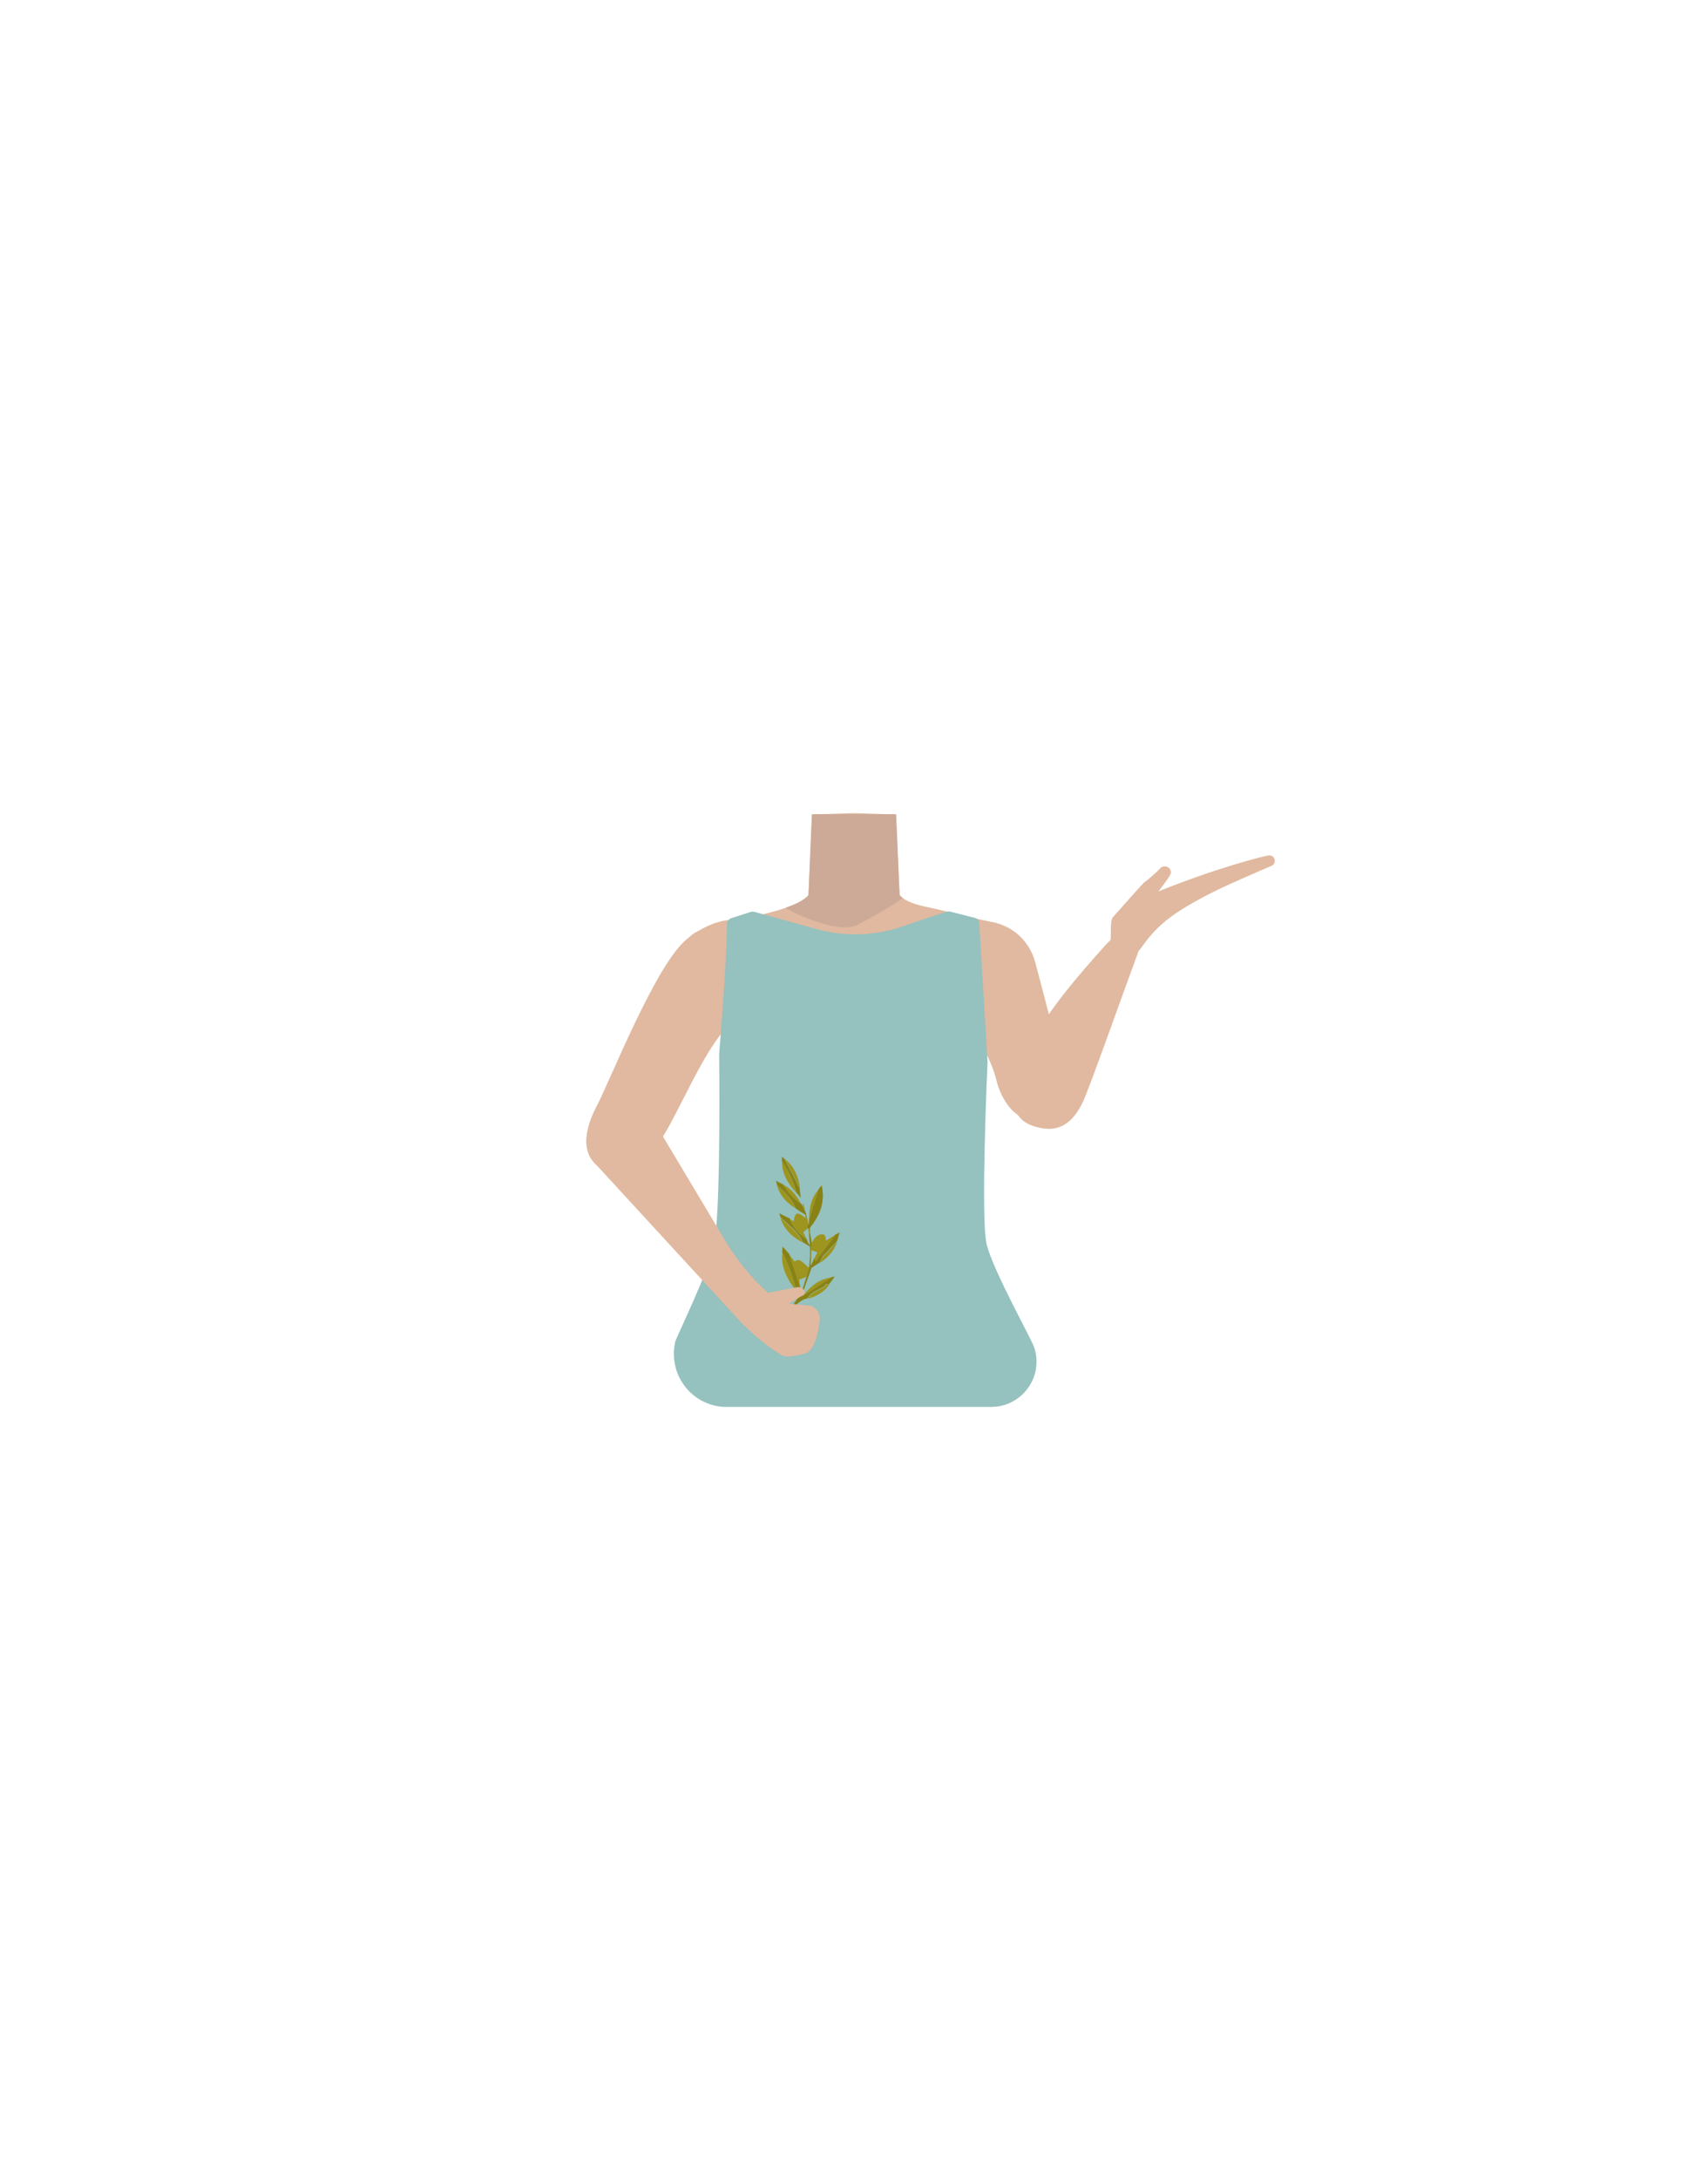 <?xml version="1.0" encoding="utf-8"?>
<!-- Generator: Adobe Illustrator 26.0.3, SVG Export Plug-In . SVG Version: 6.00 Build 0)  -->
<svg version="1.1" id="Calque_1" xmlns="http://www.w3.org/2000/svg" xmlns:xlink="http://www.w3.org/1999/xlink" x="0px" y="0px"
	 viewBox="0 0 788 1005" style="enable-background:new 0 0 788 1005;" xml:space="preserve">
<style type="text/css">
	.st0{fill:#E0B9A0;}
	.st1{fill:#CCAA97;}
	.st2{fill:#95C1BE;}
	.st3{fill:#888215;}
	.st4{fill:#9E9520;}
</style>
<g id="Calque_1_00000092416591651727795750000013287074332493574055_">
	<g id="Calque_12">
		<path class="st0" d="M465.8,459.5c0,0-0.1,3.9-9.3,10c-10.9,7.3-6.9,21.4-8.4,28.7c-1,4.9-9.9,17.3-13.7,16.6
			c-10.8-2-16.9-16.2-26.7-20.4c-5.7-2.4-8.2-4.7-13.7-2c-5.5-2.8-8-0.5-13.7,2c-9.8,4.2-15.8,18.5-26.7,20.4
			c-3.9,0.7-12.7-11.7-13.7-16.6c-1.5-7.3,2.5-21.4-8.4-28.7c-9.2-6.1-11.6-11-11.6-11c-7-17.1-6.1-26.7,3.9-29.7s29.4-7,38.6-10.1
			c4.7-1.6,8.5-3.4,10.6-5.8l1.6-37.3l18.3-0.6h2.2l14.3,0.5l4,0.1l0.7,15.7l0.6,12.9v0.5l0.4,8.2c0.4,0.5,0.9,0.9,1.5,1.3
			c2.7,2,6.8,3.2,11.6,4.2c6.5,1.3,23.9,5.8,31.2,7.2C462.5,426.2,472.8,442.4,465.8,459.5z"/>
		<path class="st1" d="M416.5,414.1c-5.4,4.2-18.8,11.4-21.3,12.6c-8.2,3.9-28.3-5-32.8-8.1c4.7-1.6,8.5-3.4,10.6-5.8l1.6-37.3h38.8
			l1.2,28.5v0.5l0.4,8.2C415.4,413.2,415.9,413.7,416.5,414.1z"/>
	</g>
</g>
<path class="st0" d="M355.9,441.2c0.2,19.8-13.4,25.3-20.4,32.4c-11.1,11.2-22.3,39.5-30.7,52.2c-3.9,6-15.6,18.7-26.4,13.6l0,0
	c-13.5-7.1-6.3-23.3-3.1-29.3c6.4-12.3,27.5-65.9,41.7-77.1c0,0,13.8-12,26.9-8C352.3,427.6,355.8,433,355.9,441.2L355.9,441.2z"/>
<path class="st0" d="M444.9,428.4c-5.5,11.8-1,35,2.1,41.6c5,10.6,10.4,18.5,12.9,28.9c1.2,4.9,6.2,16.6,15.3,17.2l0,0
	c11.6,0.3,16.3-14.3,15.7-19.1c-0.8-5.8-8.3-34.5-13.3-53.3c-3-11.2-13.1-19.1-24.6-18.8c-4.1,0.1-7.3,0.8-8.1,2.6L444.9,428.4z"/>
<path class="st0" d="M479.4,520c11.2,2.7,16.6-4.7,20-11.4c2.5-4.8,19.7-53.3,24.6-66.5c2.8-7.4,4.5-11.3-1.4-12.9
	c-5.4-1.5-11.3,5.2-13.6,7.8c-22,24.5-36.9,43.8-40.8,65.5C465.6,516.7,475.5,519.1,479.4,520z"/>
<path class="st0" d="M527.8,407c2.7-2,5.2-4.2,7.5-6.6c1.7-1.8,4.9-0.6,4.9,1.8c0,0.1,0,0.3,0,0.4c-0.3,1.6-5.8,8.5-5.8,8.5l0,0
	c26.5-10.7,47.7-16.1,50.8-16.6c0,0,0,0,0.1,0c2.9-0.4,4,3.7,1.3,4.8c-8,3.4-20.5,8.9-25,11.1c-23,11.4-28.6,17.5-35.7,27.5
	c-1.2,1.8-15.8-0.1-13.7-4c0.8-1.4-0.5-9.1,1.4-11.1C521,414.4,527.5,407.2,527.8,407z"/>
<path class="st2" d="M335.4,426.2c0,16.2-3.4,57.2-3.6,59.8c0,0.1,0,0.2,0,0.2c0,3.1,0.8,65.5-2,86.4c-1.6,11.5-18.2,44.7-18.4,46.6
	c0,0.1,0,0.1,0,0.2c-2.7,13.2,5.7,26.1,18.8,28.9c1.7,0.4,3.4,0.5,5.1,0.5h122c11.6,0,20.9-9.4,20.9-20.9c0-2-0.3-4-0.9-6
	c0-0.1-0.1-0.2-0.1-0.3c-0.4-2.5-19.5-36.3-22.1-48.2c-2.6-12.2,0.3-79.9,0.5-83.4c0-0.1,0-0.2,0-0.3l-3.8-64
	c-0.1-1.1-0.9-2.1-2-2.4l-11.4-2.9c-0.5-0.1-0.9-0.1-1.4,0c-5.1,1.5-12.9,4.2-20.2,6.7c-12.8,4.5-26.7,5-39.9,1.4l-28.9-8
	c-0.5-0.1-1-0.1-1.5,0l-9.4,3C336,424.1,335.4,425.1,335.4,426.2z"/>
<g id="GcAfxX_00000158726393485427391440000013673085389559127732_">
	<g>
		<path class="st3" d="M372.1,571.4c0.4,0.7,0.6,1.5,1,2.2c0.1,0.2,0.3,0.4,0.7,1c-0.1-0.8-0.1-1-0.2-1.2c-0.2-1.6-0.3-3.1-0.4-4.7
			c0.1,0,0.3,0,0.5,0c0.3,1.5,0.6,3,0.8,4.5c0,1-0.2,2.1-0.2,3.1c-0.1,1.2-0.1,2.5-0.1,3.7c0,0.5,0,1-0.1,1.6
			c-0.1,0.6-0.1,1.2-0.1,2.2c0.7-1.4,1.2-2.5,1.7-3.7c0.1,0.3,0.2,0.5,0.6,1.3c3.3-4.3,6.1-8.2,9.1-12.1c0.6-0.2,1.2-0.5,2-1
			c-0.5,1.6-0.8,2.7-1.1,3.8c-0.2,0.1-0.2,0.3-0.3,0.4c0,0.1,0,0.2,0,0.2c-1.1,1.2-2.3,2.3-3.5,3.4c0,0.1,0.1,0.2,0.1,0.2
			c-0.8,0.8-1.6,1.6-2.8,2.8c-0.4,0.7-0.9,1.9-1.6,3.1c-1.5,1-3,2-3.8,2.5c-1.7,4.7-3,8.6-4.5,12.7c-0.1,0,0,0.2,0.1,0.2
			c0,0,0.1,0,0.2,0c4.5-2.8,8.8-5.8,13.3-8.6c0.3-0.1,0.7-0.2,1.6-0.3c-1.1,1.5-1.9,2.6-2.7,3.7c-0.5-0.1-1-0.1-1.5-0.2
			c-0.3,0.6-0.5,1-0.5,0.9c-2.9,1.9-6.2,2.6-7.8,5.6c-8,1.8-9.2,12.6-18.9,13.8c6.8-4.3,11.7-9,15-15.2c-0.4-0.5-0.7-1.1-1.1-1.7
			c-0.1-0.2-0.3-0.4-0.4-0.5l0-0.1c-1.3-6.2-3.5-12-6.4-17.6c0.1-0.7,0.2-1.4,0.3-2.5c1,1,1.6,1.8,2.3,2.6c0.1,0.1,0.1,0.2,0.3,0.3
			c0.1,0.1,0.2,0.2,0.4,0.4c1.7,5,3.3,10,5,15c0.1,1.1,0,2.2,0.1,4.6c1.2-3.9,2.1-6.5,2.9-9.1c0.3-1.4,0.7-2.7,1.1-4.1l0-0.1
			c0.1-0.1,0.1-0.1,0.1-0.2c0.1-1.4,0.3-2.9,0.4-4.3c0.1-1.7,0-3.5,0-5.1c-1-0.6-1.9-1.1-2.7-1.7c-0.2-0.1-0.3-0.2-0.5-0.3l-0.1,0
			c-2.1-5-6.6-7.9-10.3-11.6c-0.1-0.4-0.3-0.8-0.6-1.8c2,1,3.5,1.8,5,2.5C365.7,566.3,368.9,569,372.1,571.4z"/>
		<path class="st4" d="M379.1,569.2c1.9-0.2,1.8,1.7,2,2.9c1.5-0.9,2.9-1.8,4.3-2.6c-2.9,3.9-5.8,7.7-9.1,12.1
			c-0.4-0.8-0.4-1.1-0.6-1.3c0.4-0.8,0.9-1.8,1.4-2.8c-1-0.3-1.9-0.7-2.8-1c0-1,0.2-2.1,0.2-3.1
			C375.4,571.2,376.8,569.4,379.1,569.2z"/>
		<path class="st3" d="M373,567c0-0.2-0.1-0.4-0.2-0.7c-0.2,0.1-0.3,0.3-0.5,0.3c0.1-1.1,0.3-2.2,0.4-3.3c0.1,0.3,0.2,0.7,0.2,1
			c0,0.2,0.1,0.2,0.2,0.4c0,0.2,0.1,0.3-0.7-1.9c0.9,2.2,0.8,2.1,0.8,1.9c0,0,0-0.1,0-0.2c0-0.8,0.1-1.6,0.1-2.4
			c1.4-4.5,2.8-9.1,4.3-13.6c0.4-0.6,0.8-1.1,1.5-1.9c1.7,7.6-0.8,13.8-5.2,19.3C373.6,566.4,373.3,566.8,373,567z"/>
		<path class="st4" d="M368.8,590.1c0,0.1-0.1,0.6,0,1c0.1,0.3,0,0.5,0.1,0.7c0,0.5,0.1,1.1,0.1,1.6c-1.7-5-3.3-10-5-15
			c0.9,1.1,1.7,2.3,2.6,3.4c1.5-1.4,2.8-0.5,4,0.5c0.9,0.8,1.7,1.6,2.6,2.4c-0.3,1.4-0.7,2.7-1.1,4.1
			C371,589.2,370.1,589.6,368.8,590.1z"/>
		<path class="st4" d="M370.6,568.3c0.5,1,1,2.1,1.6,3.2c-3.3-2.5-6.4-5.2-7.9-9.2c0.6,0.3,1.2,0.6,1.9,0.9c0.7-6.3,3.5-2.6,5.8-1.4
			c0.2,0,0.3,0,0.5,0c0,0.5,0.2,1.1,0.3,1.7c-0.1,1.1-0.3,2.2-0.4,3.3C371.7,567.2,371.2,567.7,370.6,568.3z"/>
		<path class="st3" d="M371.5,558.7c0.2,0.4,0.3,0.8,0.5,1.3c-0.2,0-0.2,0.1-0.4,0.2c-0.7-0.5-1.6-0.9-2.3-1.4
			c-0.2,0-0.3-0.2-0.4-0.3c-0.7-0.5-1.4-0.9-2-1.4c-1.5-4.5-5-7.3-8.3-10.4c-0.1-0.6-0.4-1.2-0.7-2.2c1.3,0.7,2.4,1.2,3.4,1.7
			c2.2,3.4,4.6,6.6,8.2,8.7c0.4,0.7,0.9,1.4,1.3,2.1C370.9,557.6,371.2,558.1,371.5,558.7z"/>
		<path class="st4" d="M360.9,577.7c3,5.5,5.1,11.4,6.4,17.6C363.3,590.1,360.2,584.5,360.9,577.7z"/>
		<path class="st3" d="M360.9,535.9L360.9,535.9c-0.1-0.3-0.1-0.4-0.2-0.7c0.1-0.6,0-1,0-1.8c0.6,0.4,0.9,0.7,1.2,1
			c2.3,4.5,4.7,9,7,13.5c0.2,1.3,0.3,2.6,0.5,4.5c-0.9-1.2-1.5-1.8-2-2.4C366,545,364,540.2,360.9,535.9z"/>
		<path class="st4" d="M360,561.4c3.6,3.7,8.1,6.6,10.3,11.6C365.5,570.4,361.6,566.9,360,561.4z"/>
		<path class="st4" d="M360.8,535.8c3.2,4.3,5.1,9.2,6.6,14.3C363.8,546.1,360.8,541.6,360.8,535.8z"/>
		<path class="st4" d="M383.7,589.1c-4.5,2.8-8.8,5.8-13.3,8.6C373.8,593.3,377.8,589.8,383.7,589.1z"/>
		<path class="st4" d="M358.5,546.7c3.3,3,6.8,5.9,8.3,10.4C362.9,554.6,359.8,551.4,358.5,546.7z"/>
		<path class="st4" d="M369.1,548c-2.3-4.5-4.7-9-7-13.5C366.4,537.9,368.4,542.6,369.1,548z"/>
		<path class="st4" d="M377.6,548.6c-1.4,4.5-2.8,9.1-4.3,13.6C373.3,557.2,374.2,552.5,377.6,548.6z"/>
		<path class="st4" d="M372.7,598.9c1.6-3,4.8-3.7,7.8-5.6c-0.1,0.1,0.2-0.3,0.5-0.9c0.5,0.1,1,0.1,1.5,0.2
			C380.1,595.9,376.7,597.8,372.7,598.9z"/>
		<path class="st4" d="M378.3,582.4c0.6-1.2,1.2-2.4,1.6-3.1c1.2-1.2,2-2,2.8-2.8c0-0.1-0.1-0.2-0.1-0.2c1.1-1.2,2.3-2.3,3.5-3.4
			C384.7,577,382,579.9,378.3,582.4z"/>
		<path class="st4" d="M369.3,554.9c-3.5-2.2-6-5.3-8.2-8.7C364.9,548.1,367.5,551.1,369.3,554.9z"/>
		<path class="st4" d="M370.3,555.2c0.1,0,0.3-0.1,0.3-0.1c0.3,1.2,0.6,2.4,0.9,3.6c-0.3-0.7-0.6-1.2-1-1.8
			C370.5,556.4,370.3,555.8,370.3,555.2z"/>
		<path class="st4" d="M373.7,568.8c-0.1,0-0.3,0-0.5,0c-0.1-0.5-0.2-1.1-0.3-1.7c0.3-0.3,0.6-0.8,0.9-1.1
			C373.8,566.9,373.7,567.9,373.7,568.8z"/>
		<path class="st4" d="M373.6,580.2c-0.1,1.4-0.3,2.9-0.4,4.3C373.4,583.1,373.5,581.6,373.6,580.2z"/>
		<path class="st3" d="M371.5,560.2c0.2,0,0.2-0.1,0.4-0.2c0.1,0.6,0.3,1.2,0.4,1.8c-0.2,0-0.3,0-0.5,0
			C371.8,561.3,371.6,560.7,371.5,560.2z"/>
		<path class="st4" d="M370.3,554.6C369.7,553.5,369.6,553.3,370.3,554.6C369.8,553.2,369.9,553.4,370.3,554.6z"/>
		<path class="st4" d="M370.4,573.1c0.2,0.1,0.3,0.2,0.5,0.3C370.7,573.3,370.5,573.3,370.4,573.1z"/>
		<path class="st4" d="M360.7,535.2c0.1,0.3,0.1,0.4,0.2,0.7C360.8,535.6,360.8,535.5,360.7,535.2z"/>
		<path class="st4" d="M367.3,595.3c0.1,0.2,0.3,0.4,0.4,0.5C367.6,595.7,367.5,595.5,367.3,595.3z"/>
		<path class="st4" d="M386.1,572.7c0.2-0.1,0.2-0.3,0.3-0.4C386.4,572.5,386.3,572.6,386.1,572.7z"/>
		<path class="st4" d="M363.7,578c-0.1-0.1-0.1-0.2-0.3-0.3C363.6,577.8,363.7,577.9,363.7,578z"/>
		<path class="st4" d="M373.2,564.6c0,0.1,0,0.1,0,0.2l-0.2,0.1c0-0.2-0.1-0.2-0.2-0.4C373,564.6,373.1,564.6,373.2,564.6z"/>
		<path class="st4" d="M368.8,558.5c0.2,0,0.3,0.2,0.4,0.3C369.1,558.7,369,558.6,368.8,558.5z"/>
		<path class="st4" d="M369.4,552.3c0,0.2,0.1,0.3,0.1,0.3l-0.1,0C369.4,552.4,369.5,552.3,369.4,552.3L369.4,552.3z"/>
		<path class="st4" d="M374.3,580.1c0,0.5,0,1-0.1,1.6C374.2,581.2,374.3,580.7,374.3,580.1z"/>
		<path class="st4" d="M373.9,574.8c-0.4-0.6-0.6-0.9-0.7-1c0.2,0,0.3-0.2,0.5-0.2C373.7,573.8,373.8,574,373.9,574.8z"/>
		<path class="st4" d="M373.1,564.9c0,0.1,0.1,0.2-0.8-1.9C373.1,565.2,373.1,565.1,373.1,564.9
			C373.1,564.9,373.2,564.8,373.1,564.9z"/>
		<path class="st3" d="M368.8,591.1c0.1,0.3,0,0.5,0.1,0.7C368.9,591.5,368.9,591.3,368.8,591.1z"/>
	</g>
</g>
<path class="st0" d="M378.2,608.6c-0.5,5.3-2,12.8-5.9,15.3c-2.1,0.8-9.3,2.4-11.4,1.2c-6.8-3.9-15.1-11-20.4-16.8l-66-71.8
	c-0.2-0.2-0.5-0.5-0.6-0.8c-5.4-7.1-4-17.2,3.1-22.6c6.7-5.1,16.1-4.1,21.7,2.1l5.3,5.8l31.1,52c5.3,8.6,11.7,16.4,19.2,23.2l0,0
	l12.9-2.5c1.7-0.4,3,0.1,3.7,1.2c0.6,0.8,0.4,1.9-0.5,2.4l-6.5,3.9c0,0,4.8,0.5,8.8,0.8C376,602.2,378.5,605.2,378.2,608.6z"/>
</svg>
